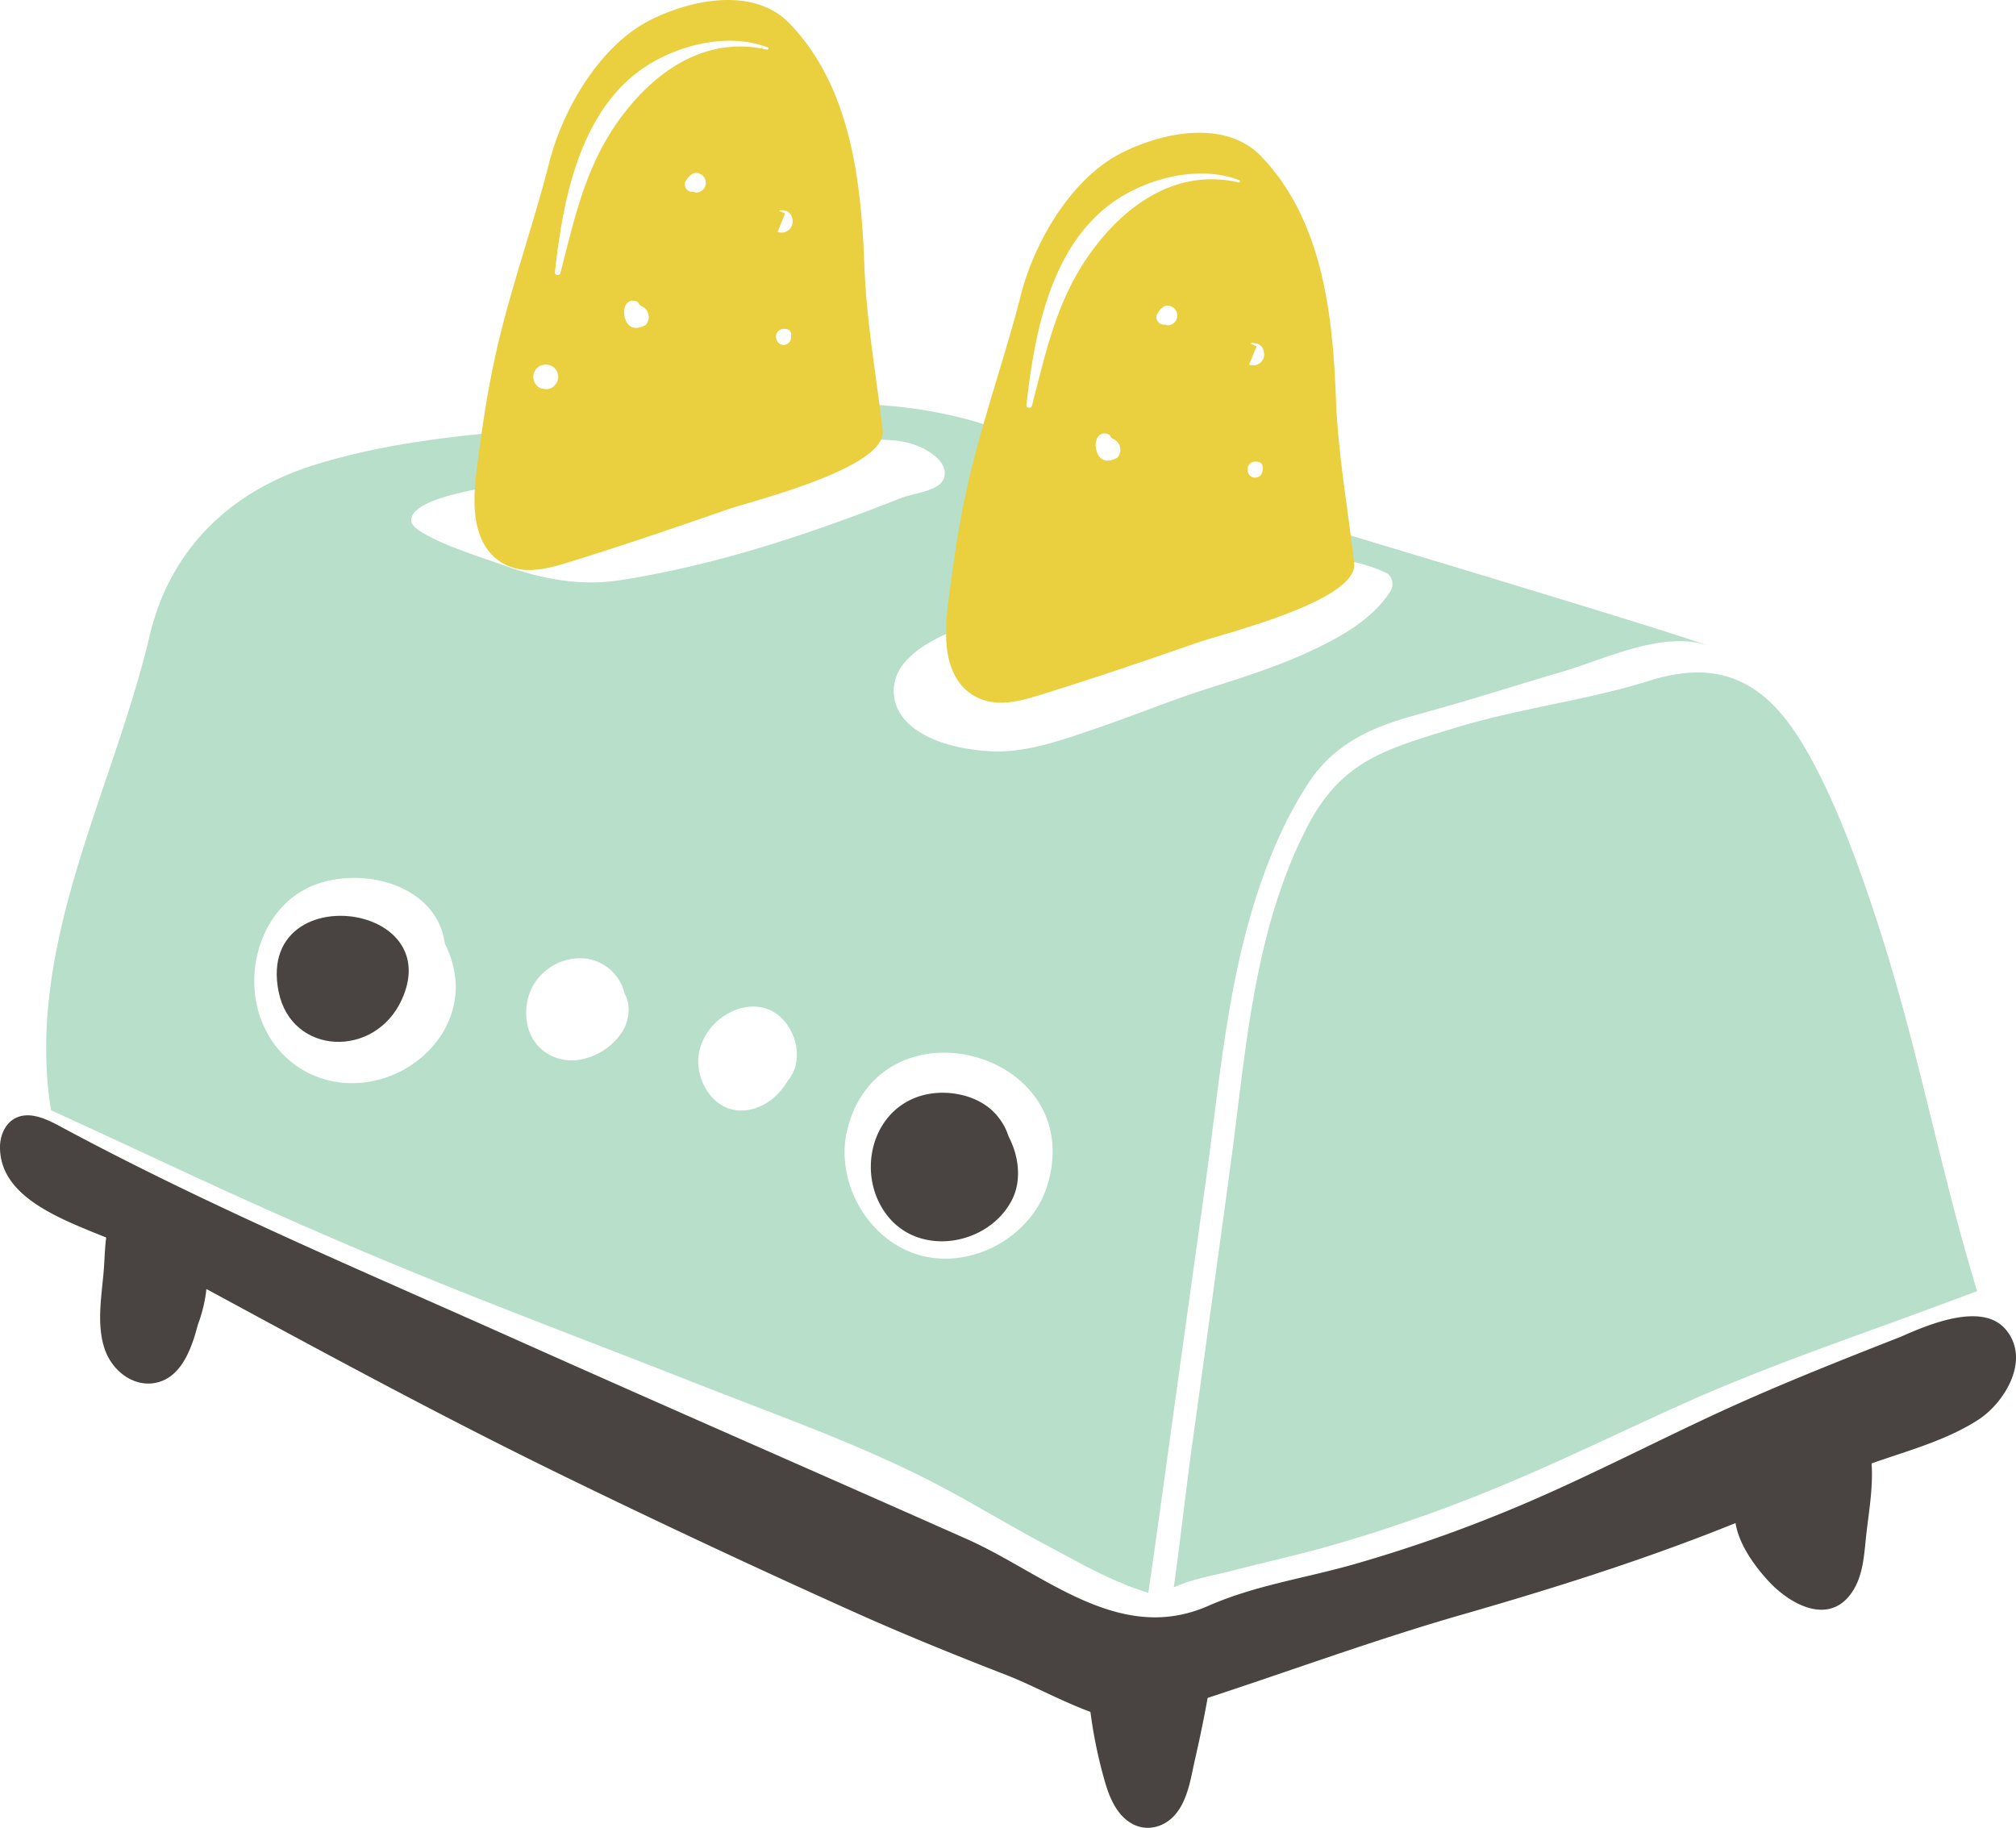 <svg xmlns="http://www.w3.org/2000/svg" viewBox="0 0.022 1079.967 979.219" style=""><g><g data-name="Слой 2"><g data-name="Слой 1"><path d="M55.73 678.55c.83-12.21.43-27.32 10.28-36.35a18.74 18.74 0 0 1 13.32-5.14 7.66 7.66 0 0 1 3.61.41c6.33 1.24 12.39 5.22 16.69 10.45a46 46 0 0 1 5.68 8.83 2.54 2.54 0 0 1 2.07 2.1q.62 3 1.07 5.91c4.32 14.32 2.93 30.84-2.48 45C103 721.22 98 736 86.05 740.11c-12.55 4.35-24.94-4.45-29.45-16-5.48-13.98-1.85-31.02-.87-45.56z" fill="#494442"></path><path d="M588.21 885.47c13.34-21 39.56-10.86 56.14-.75a7.64 7.64 0 0 1 3.37 8.46l-.55 1.75a3.8 3.8 0 0 1 1.57 3.94c-2.31 14.61-5.21 29-8.51 43.4-2.31 10.11-3.88 22.58-11.28 30.56-5.77 6.23-14.86 8.49-22.52 4.21-8.36-4.67-12.22-14.32-14.67-23a251.56 251.56 0 0 1-8-40c-1.05-9.72-.98-20.04 4.45-28.57z" fill="#494442"></path><path d="M947.51 847.2c12 12.95 33.38 24.24 45.38 4.61 4.94-8.09 5.67-17.92 6.6-27.1 1.34-13.22 4.06-27.12 3.12-40.4a3.06 3.06 0 0 0-1.17-2.26c-.25-3-3.36-5-6.08-5.26-19.48-2.07-46.09 1.15-59.63 17.18-14.86 17.6-1 39.41 11.78 53.23z" fill="#494442"></path><path d="M195.09 492.41c17.38 4.95 30.6 20.13 20.17 43.1-14.42 31.72-59.07 30-66-4.19s22.99-45.43 45.83-38.91z" fill="#494442"></path><path d="M494 586.89c12.28-3.4 27.72-.82 37.33 7.9a32.73 32.73 0 0 1 9 14.14c5.6 10.68 7 23.76 1.74 34-12.39 24-48.58 30.64-66.28 8.89-17.48-21.51-9.68-57.19 18.21-64.93z" fill="#494442"></path><path d="M1006.11 711.26c-33.94 12.29-67.89 24.57-100.89 39.23-31 13.75-61.4 28.73-92.59 42a844.47 844.47 0 0 1-99.2 35.42c-18.17 5.18-36.54 9.22-54.81 13.93-9 2.31-20.69 4.26-29.85 8.63 3.62-25.5 6.36-51.14 9.9-76.64q10.26-74.09 20.33-148.17c8.4-61.68 12.26-127 41.6-183.27 18.36-35.17 42.26-41.17 79.06-52.46 34.11-10.47 70.06-14.6 103.89-25.2 28.26-8.85 52-5.49 72.22 19.6 22.13 27.41 41.11 82 51.77 115.54 21 66 31.63 126.4 51.61 191.87-17.67 6.56-35.33 13.11-53.04 19.52z" fill="#b7dfc9"></path><path d="M.08 612.75c.49-5.51 3.11-11 7.94-13.57 7.37-4 16.32.05 23.69 4 78.92 42.54 161.74 77.39 243.6 114 80.87 36.17 162.08 71.56 243 107.54 40.79 18.13 81 56.62 128.81 35.68 25.72-11.26 51.76-14.76 78.69-22.49a775.58 775.58 0 0 0 100.24-36.4c31.42-13.91 62-29.62 93.14-44.07 32.48-15.05 65.81-28.22 99.12-41.3 15.23-6.77 43.81-18.72 56.25-3.77 13.55 16.28-1 39.35-14.76 48.24-20.37 13.13-45 18.27-67.3 27.18-66.7 33.36-137.8 56.71-209.32 77.25-47.13 13.54-93.13 30.57-139.74 45.75-11.15 3.63-26.84 12.17-38.78 11.34-19.73-1.38-46-17.13-65.05-24.54-28.29-11-56.68-22.48-84.38-35q-75.4-33.93-149.75-70.11C253 767 201.37 739.63 150 711.91c-25.71-13.85-51.36-27.81-77.07-41.68C49.67 657.71.08 647.78 0 614.69c0-.69 0-1.29.08-1.94z" fill="#494442"></path><path d="M25.33 578c.46 6 1.12 11.52 2 16.77q5.24 2.46 10.46 4.85c22 10.07 44 20.36 65.94 30.53 44.86 20.76 90.1 40.52 136 58.93 44.77 18 89.88 35 134.77 52.71 42.84 16.86 87.31 32.45 128.14 53.85 19.37 10.15 38 21.62 57.32 31.87 17.35 9.22 36 20.09 55.18 25.82 3.72-25.33 7.2-50.71 10.7-76.06q9.71-70.47 19.62-140.92c7-49.61 10.89-100.06 25.15-148.31 7.07-23.91 16.66-47.68 30.38-68.61 14.18-21.62 35-30.26 58.32-36.59 26.07-7.07 51.77-15.39 77.7-23 23.2-6.78 55.27-22.89 79.29-13.42-27-10.63-327-99.25-388.93-119-57.5-18.35-117.84-10.21-177.39-3.27-60.55 7.06-122.8 6.64-181.5 24.94-45.73 14.25-77.49 45.64-88.32 91.51-15 63.81-46.25 127-53.74 192.77A235.37 235.37 0 0 0 25.33 578zm560.72-187.34c-17.63 6-37.44 13.1-56.35 11.79-14.08-1-30.17-4.19-41.38-13.32-11-8.95-12.94-23.53-3.52-34.41 9.05-10.45 23.68-16.06 36.3-20.7 12.81-4.72 26.16-8.5 39.27-12.29a675.73 675.73 0 0 1 81-18.45c24.54-3.88 49.36-2.83 74.1-2.23a3.94 3.94 0 0 1 3.33-1 79.82 79.82 0 0 1 23.81 6.91c3.42 1.63 4.18 6.78 2.3 9.74-9.63 15.12-26.76 24.6-42.6 32-17.72 8.31-36.2 14.12-54.8 20.05-20.78 6.6-40.86 14.93-61.46 21.91zM454.21 603.94c18.9-70 128.06-40.52 107 30.63C553 662.34 521 680.2 493 672.55c-28.43-7.78-46.43-40.32-38.79-68.61zm-79.85-39.45c3.81-22.6 35.19-36.26 48.59-13.56 5.61 9.49 5.19 21-1 28.15a35.73 35.73 0 0 1-5.72 7.45c-7.36 7.35-19.07 11.26-28.75 6.08-9.48-5.06-14.89-17.67-13.12-28.12zm-80.07-45.91c9.49-6.49 22.1-7.39 31.46-.05a24.36 24.36 0 0 1 8.86 13.81 15.71 15.71 0 0 1 1.36 3.13c1.93 6.37.24 13.44-3.61 18.78a34.44 34.44 0 0 1-18.88 12.85c-14.68 3.94-28.94-4.39-31.25-19.73-1.69-11.19 2.57-22.29 12.06-28.79zm-24.68-215.81c-7.8-2.88-48.77-15.4-49.3-23.62-.89-13.8 48.56-18.84 58.1-21.08 7.88-1.86 15.78-3.5 23.73-4.74 26.76-4.18 53.39-8.78 80.28-12.19a439.44 439.44 0 0 1 57.54-3.8c16.39.11 34.69-4.61 50.58 1.16 6.52 2.38 18.29 9.17 15 18.05-2.44 6.53-16.28 7.73-22.23 10.07-49.39 19.4-98.3 35.94-151 44.22-21.43 3.37-42.52-.62-62.7-8.07zM167.2 474.64c26.21-11 66.86-1 71.1 30.94a52.91 52.91 0 0 1 5.41 16.94c3.78 27.79-18.06 51.72-44.58 56.77-27.43 5.22-52.65-10.18-60.56-36.94-7.52-25.45 3.13-57 28.63-67.71z" fill="#b7dfc9"></path><path d="M506.9 343.07c.51 10.82 3.9 22.38 13.38 28.73 11.26 7.53 23.82 4.54 35.85.84 28.79-8.85 57.35-18.6 85.79-28.49 13.48-4.68 85.77-22.28 83.49-42.37-3.27-28.93-8.63-58.51-9.73-87.6-1.68-44.6-6.81-95.85-40.09-130.43-19.3-20-53.19-12.84-75.09-1.62-26.71 13.68-46.38 47.5-53.64 76-9.11 35.75-22 70.85-29.7 107.28-2.95 13.93-5.27 28-7.14 42.09-1.53 11.6-3.68 23.83-3.12 35.57zm170.32-153.54a5.9 5.9 0 0 1-2.17 4.89 6 6 0 0 1-2.77 1.25 5.92 5.92 0 0 1-3.12-.31l4-9.82-3.36-1.54a5.45 5.45 0 0 1 3.13.05 4.14 4.14 0 0 1 1.49.48 5.22 5.22 0 0 1 2.16 2.35 5.62 5.62 0 0 1 .4 1.24c0 .11 0 .23.07.34a6 6 0 0 1 .17 1.07zm-8.93 61.59a4.17 4.17 0 0 1 4.33-3.79c4.19 0 3.93 2.75 3.75 4.76a4.08 4.08 0 0 1-4.21 3.83 4 4 0 0 1-3.75-3.61 3.5 3.5 0 0 1-.12-1.19zm-43-76.83l-1.25-.36a4.09 4.09 0 0 1-4.38-5.32q3.74-6.54 8-4.26a4.09 4.09 0 0 1 1.65 1.14 5.24 5.24 0 0 1-4 8.8zM587 239.3a8.89 8.89 0 0 1 .39-3.62 4.6 4.6 0 0 1 3-3.25 4.32 4.32 0 0 1 2.31-.11 4.42 4.42 0 0 1 2 1c-.11.28.38.89.93 1.47.39.2.76.43 1.17.61a6.09 6.09 0 0 1 3.24 4.45 4.8 4.8 0 0 1 0 2.41 6.43 6.43 0 0 1-1.53 3c-7.97 4.26-11.08-1.21-11.51-5.96zM549.87 217c4.51-41 14.18-91.51 53.77-113.31 17.57-9.68 41-14.49 60.25-7.15a.64.64 0 0 1-.37 1.2c-31.19-7.21-57.56 9.68-76.16 33.52-20.57 26.36-26.3 54.39-34.56 86.16-.41 1.58-3.12 1.29-2.93-.42z" fill="#eacf3e"></path><path d="M254.29 272c.51 10.82 3.9 22.38 13.39 28.73 11.26 7.53 23.82 4.54 35.85.84 28.79-8.86 57.35-18.61 85.79-28.49 13.48-4.68 85.77-22.28 83.49-42.37-3.28-28.93-8.64-58.51-9.73-87.6-1.68-44.65-6.81-95.9-40.08-130.48-19.3-20-53.2-12.84-75.09-1.62-26.71 13.68-46.39 47.5-53.65 76-9.1 35.75-22 70.85-29.7 107.28-2.94 13.93-5.26 28-7.13 42.08-1.55 11.63-3.69 23.84-3.14 35.63zm170.33-153.59a5.91 5.91 0 0 1-2.17 4.89 6 6 0 0 1-5.89.94l4-9.82-3.36-1.56a5.58 5.58 0 0 1 3.14 0 4.15 4.15 0 0 1 1.49.49 5.28 5.28 0 0 1 2.16 2.35 5.62 5.62 0 0 1 .4 1.24c0 .11 0 .23.07.34a7.18 7.18 0 0 1 .16 1.13zM415.69 180a4.17 4.17 0 0 1 4.33-3.79c4.19 0 3.93 2.75 3.75 4.76a4.1 4.1 0 0 1-4.21 3.83 4 4 0 0 1-3.75-3.61 3.5 3.5 0 0 1-.12-1.19zm-43-76.83l-1.25-.36a4.09 4.09 0 0 1-4.38-5.32q3.74-6.54 8-4.26a4 4 0 0 1 1.64 1.14 5.23 5.23 0 0 1-4 8.8zm-38.33 65a9 9 0 0 1 .4-3.63 4.63 4.63 0 0 1 3-3.25 4.45 4.45 0 0 1 4.31.93c-.11.28.38.89.92 1.47.39.2.77.43 1.17.61a6 6 0 0 1 3.24 4.45 4.69 4.69 0 0 1 0 2.41 6.32 6.32 0 0 1-1.52 3c-7.95 4.24-11.05-1.23-11.51-5.98zm-37.1-22.29c4.51-41 14.17-91.51 53.76-113.32 17.57-9.67 41-14.48 60.26-7.14a.64.64 0 0 1-.37 1.2c-31.2-7.21-57.56 9.68-76.16 33.51-20.57 26.36-26.31 54.4-34.56 86.17-.4 1.6-3.11 1.29-2.92-.41zm-11.19 53.79a6.67 6.67 0 0 1 3.48-3.76 7.44 7.44 0 0 1 5-.19h-.09.23a6.68 6.68 0 0 1 3.76 3.49 6.75 6.75 0 0 1 .18 5 7 7 0 0 1-2 2.69l.36-.06-1.41.93a6.19 6.19 0 0 1-1.84.64 6.66 6.66 0 0 1-2.22 0h-.14a9.12 9.12 0 0 1-1.1-.25.5.5 0 0 0-.13 0h-.13a6.66 6.66 0 0 1-3.94-8.48z" fill="#eacf3e"></path><path d="M547 266.81h-.17z" fill="#f6e2cf"></path></g></g></g></svg>